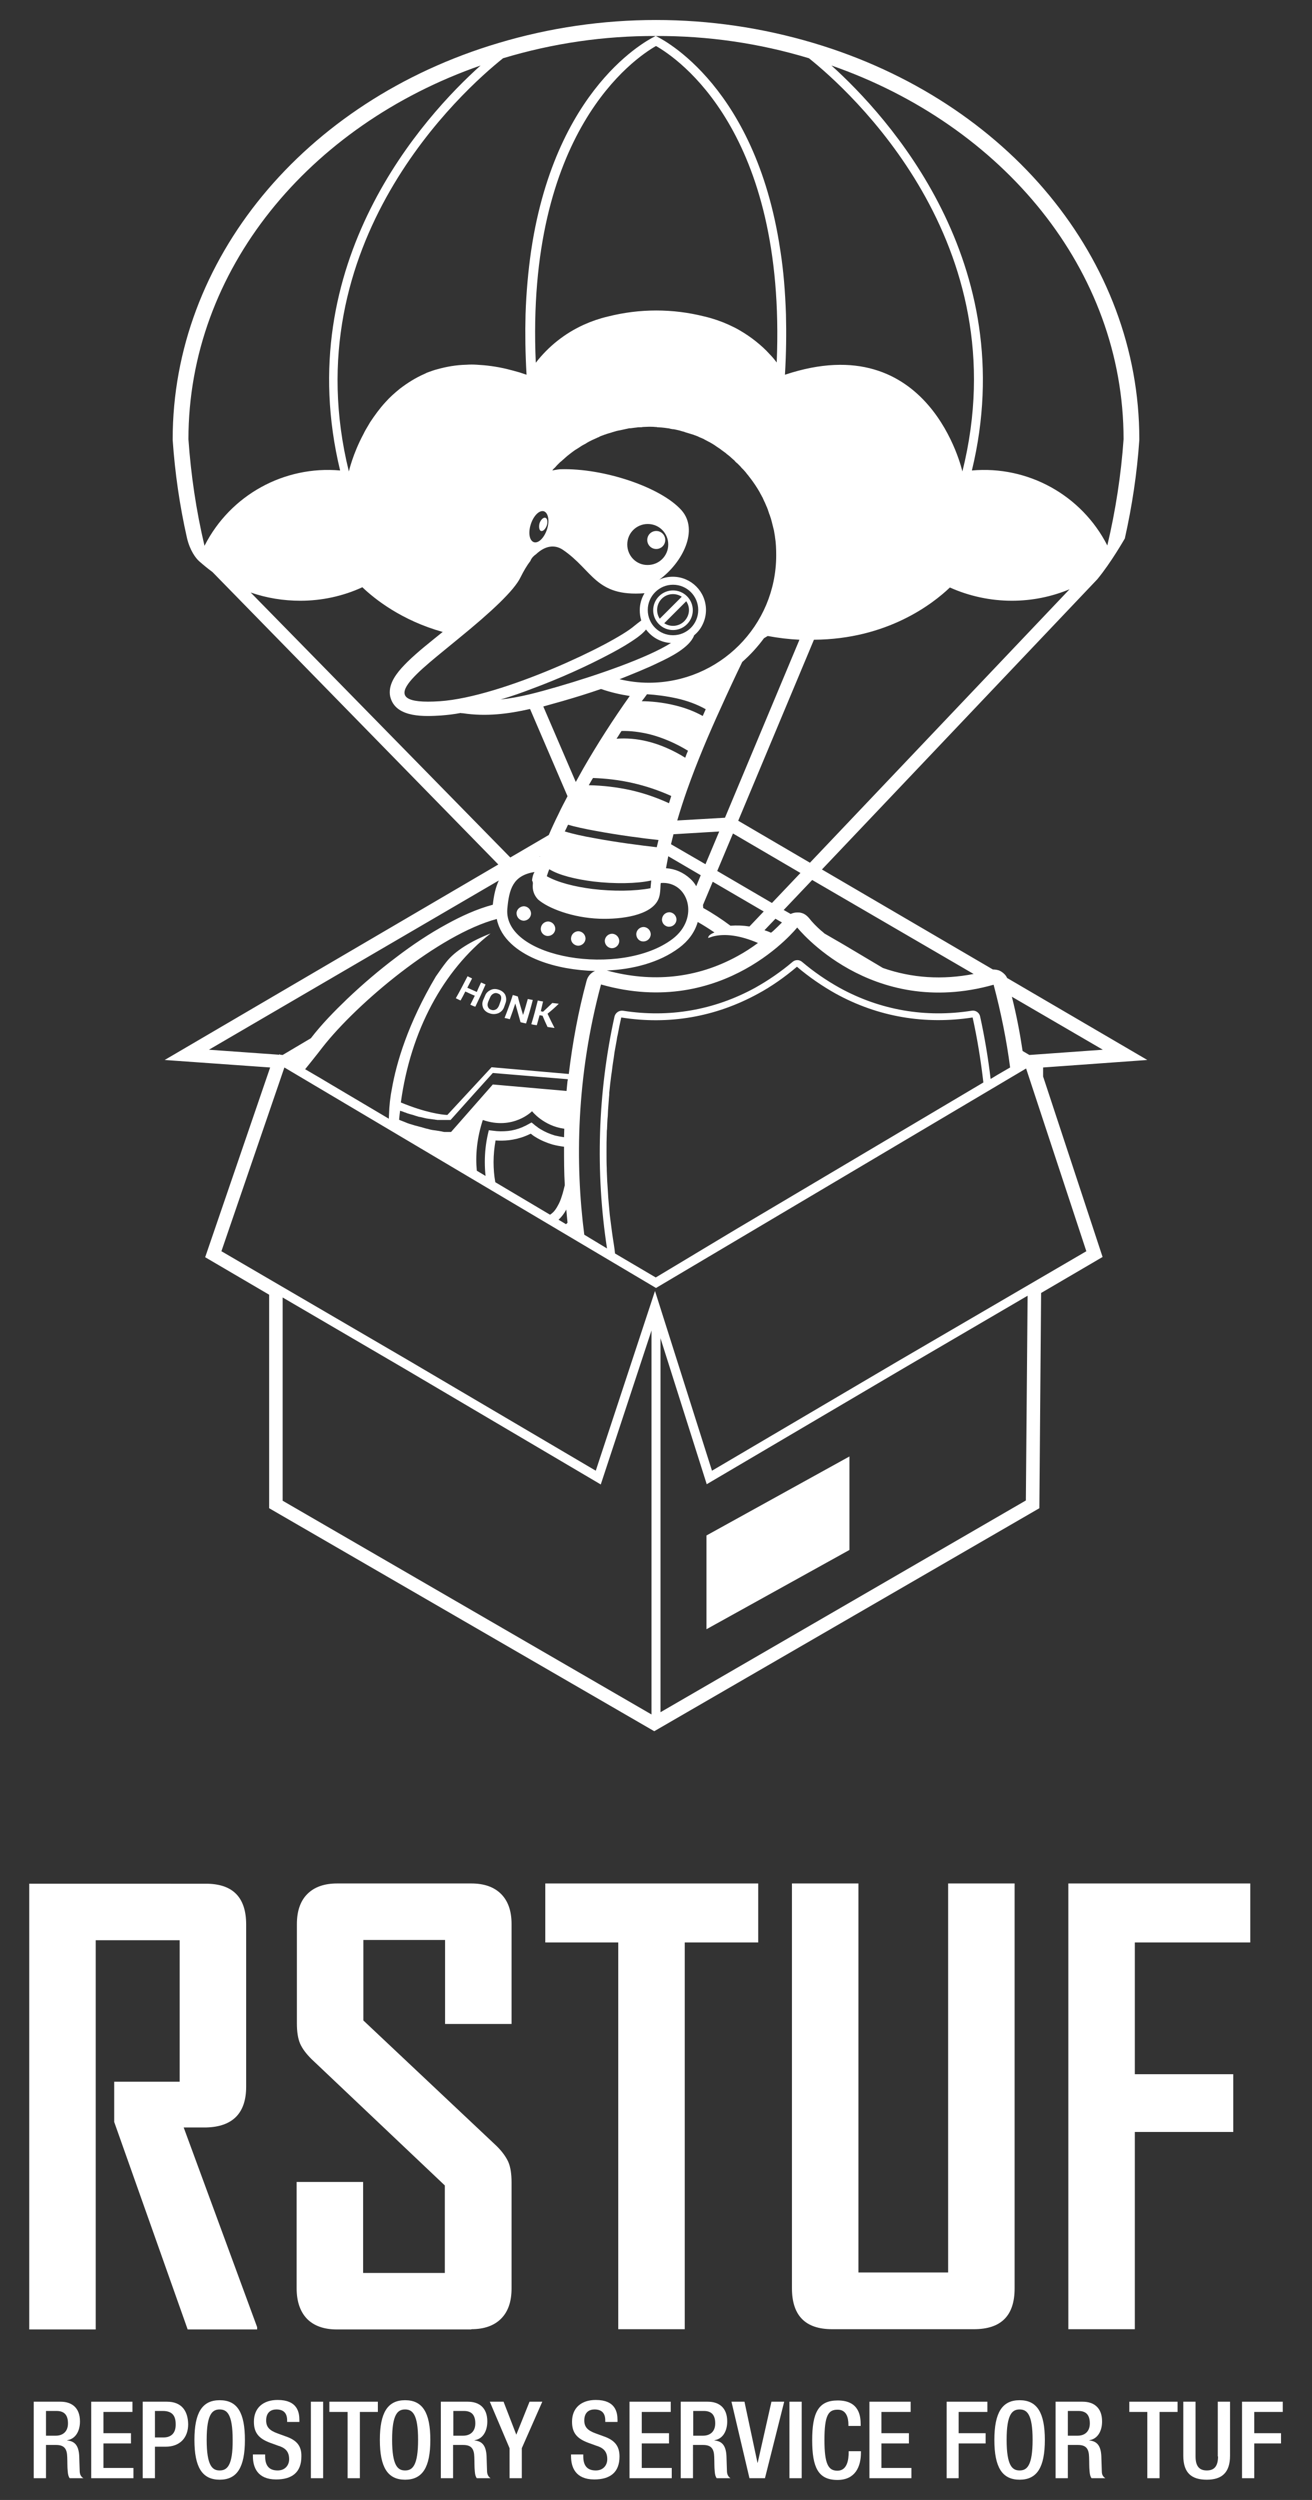 <?xml version="1.0" encoding="utf-8"?>
<!-- Generator: Adobe Illustrator 27.7.0, SVG Export Plug-In . SVG Version: 6.00 Build 0)  -->
<svg version="1.1" xmlns="http://www.w3.org/2000/svg" xmlns:xlink="http://www.w3.org/1999/xlink" x="0px" y="0px"
	 viewBox="0 0 525 1000" style="enable-background:new 0 0 525 1000;" xml:space="preserve">
<rect x="0" y="0" width="525" height="1000" fill="#333333" stroke="none"/>
<style type="text/css">
	.st0{opacity:0.181;}
	.st1{fill:#020202;}
	.st2{fill:#FFFFFF;}
	.st3{fill:none;}
	.st4{fill:#8D5122;}
	.st5{fill:#77411B;}
	.st6{fill:#F9D0AC;}
	.st7{fill:#D9AC80;}
	.st8{fill:#04335F;}
	.st9{fill:#B7DEEB;}
	.st10{fill:#E0F8FF;}
	.st11{fill:#6897B8;}
	.st12{fill:#FAC27A;}
	.st13{fill:#FFE49F;}
	.st14{fill:#FDE8AD;}
	.st15{fill:#FFF4D0;}
	.st16{fill:#C49A70;}
	.st17{fill:#926E43;}
	.st18{fill:#C99E79;}
	.st19{fill:#FCE7D9;}
</style>
<g id="Background">
</g>
<g id="Image_Layer">
</g>
<g id="Image_Layer_2_">
</g>
<g id="Image_Layer_4_">
</g>
<g id="Draw_Layer_1_">
</g>
<g id="Draw_Layer_2_">
</g>
<g id="Layer_8">
</g>
<g id="Layer_9">
</g>
<g id="Draw_Layer" class="st0">
</g>
<g id="Layer_10">
	<g>
		<g>
			<path class="st3" d="M22.5,964.4h-4.2v9.9h3.9c3.1,0,4.9-1.9,4.9-5C27.2,966.1,25.7,964.4,22.5,964.4z"/>
			<path class="st2" d="M31.9,988.7c-0.1-1.8-0.1-4.2-0.2-6.2c-0.2-4.3-1.8-6-4.8-6.3v-0.1c3.3-0.5,5.1-3.6,5.1-7.5
				c0-5.7-3.5-7.9-7.8-7.9H13.5v30.6h4.9V978h4c3.3,0,4.4,1.5,4.5,4.8c0.1,2.2,0,3.9,0.2,5.8c0.1,1.2,0.3,2.1,0.8,2.7h5.5
				C32.7,990.9,32,990.2,31.9,988.7z M22.3,974.3h-3.9v-9.9h4.2c3.2,0,4.6,1.7,4.6,5C27.2,972.4,25.4,974.3,22.3,974.3z"/>
			<path class="st3" d="M65.1,964.4H62V975h3.5c2.6,0,4.9-1.4,4.9-5.3C70.4,966.4,69,964.4,65.1,964.4z"/>
			<path class="st3" d="M87.9,963.8c-2.9,0-5.2,1.8-5.2,12.1c0,10.5,2.3,12.3,5.2,12.3c2.9,0,5.2-1.8,5.2-12.3
				C93.2,965.6,90.8,963.8,87.9,963.8z"/>
			<path class="st3" d="M281.5,964.4h-4.2v9.9h3.9c3.1,0,4.9-1.9,4.9-5C286.2,966.1,284.7,964.4,281.5,964.4z"/>
			<path class="st3" d="M162.1,963.8c-2.9,0-5.2,1.8-5.2,12.1c0,10.5,2.3,12.3,5.2,12.3s5.2-1.8,5.2-12.3
				C167.3,965.6,165,963.8,162.1,963.8z"/>
			<path class="st3" d="M185.5,964.4h-4.2v9.9h3.9c3.1,0,4.9-1.9,4.9-5C190.2,966.1,188.8,964.4,185.5,964.4z"/>
			<path class="st3" d="M408,963.8c-2.9,0-5.2,1.8-5.2,12.1c0,10.5,2.3,12.3,5.2,12.3s5.2-1.8,5.2-12.3
				C413.2,965.6,410.9,963.8,408,963.8z"/>
			<path class="st3" d="M431.5,964.4h-4.2v9.9h3.9c3.1,0,4.9-1.9,4.9-5C436.1,966.1,434.7,964.4,431.5,964.4z"/>
			<path class="st2" d="M38.3,776.1h33.6v56.6H45.7v16.1l29.4,83h27.8v-0.9L73.5,851h9.1c10.6-0.3,15.9-5.8,15.9-16.3v-64.9
				c0-10.9-5.4-16.3-16.1-16.3H11.7v178.3h26.6V776.1z"/>
			<path class="st2" d="M188.6,931.7c5.1,0,9.1-1.4,11.9-4.2c2.8-2.8,4.2-6.8,4.2-12.1V873c0-3.4-0.4-6.1-1.3-8.2
				c-0.9-2-2.4-4.1-4.6-6.3l-53.4-50.3v-32.2h32.7v33.6h26.6v-40c0-5.2-1.4-9.2-4.2-12c-2.8-2.8-6.8-4.2-11.9-4.2h-53.7
				c-5.1,0-9.1,1.4-11.9,4.2s-4.2,6.8-4.2,12.1v39.6c0,3.4,0.4,6.1,1.3,8.2c0.9,2,2.4,4,4.5,6.1l53.4,50.6v35h-32.7v-36.4h-26.6
				v42.5c0,5.3,1.4,9.4,4.2,12.3c2.8,2.8,6.8,4.2,11.9,4.2H188.6z"/>
			<polygon class="st2" points="247.4,931.7 274,931.7 274,777 303.4,777 303.4,753.4 218.2,753.4 218.2,777 247.4,777 			"/>
			<path class="st2" d="M333,931.7h56.7c10.9,0,16.3-5.4,16.3-16.3V753.4h-26.6v155.6h-35.9V753.4h-26.6v161.9
				C316.9,926.3,322.3,931.7,333,931.7z"/>
			<polygon class="st2" points="454.1,777 500.3,777 500.3,753.4 427.5,753.4 427.5,931.7 454.1,931.7 454.1,852.8 493.5,852.8 
				493.5,829.7 454.1,829.7 			"/>
			<polygon class="st2" points="41.4,977.4 52.4,977.4 52.4,973.3 41.4,973.3 41.4,964.8 53,964.8 53,960.7 36.5,960.7 36.5,991.3 
				53.4,991.3 53.4,987.2 41.4,987.2 			"/>
			<path class="st2" d="M66.8,960.7h-9.7v30.6H62v-12.6h4.3c5.7,0,9-3.6,9-9C75.2,964.4,72.7,960.7,66.8,960.7z M65.5,975H62v-10.6
				h3.1c3.9,0,5.2,2,5.2,5.3C70.4,973.6,68.1,975,65.5,975z"/>
			<path class="st2" d="M87.9,960.1c-7,0-10.1,5-10.1,15.9c0,10.9,3.1,15.9,10.1,15.9c7,0,10.1-5,10.1-15.9
				C98,965.1,95,960.1,87.9,960.1z M87.9,988.2c-2.9,0-5.2-1.8-5.2-12.3c0-10.3,2.3-12.1,5.2-12.1c2.9,0,5.2,1.8,5.2,12.1
				C93.2,986.4,90.8,988.2,87.9,988.2z"/>
			<path class="st2" d="M114.4,974.6l-3.3-1.2c-3.3-1.2-4.6-2.6-4.6-5.2c0-3.3,2-4.4,4.1-4.4c3,0,4.3,1.6,4.3,4.4v0.6h4.9v-0.7
				c0-3.2-0.8-8.1-8.7-8.1c-5.7,0-9.5,3.1-9.5,8.7c0,4.4,1.9,6.7,6.4,8.4l3.3,1.2c2.7,0.8,4.4,2.2,4.4,5.4c0,2.3-1.5,4.5-4.6,4.5
				c-3.4,0-5-1.9-5-5.6v-0.8h-4.9v0.7c0,4.3,1.7,9.3,9.3,9.3c6.2,0,10.1-2.7,10.1-9.2C120.7,978.5,118.8,976.1,114.4,974.6z"/>
			<rect x="124.4" y="960.7" class="st2" width="4.9" height="30.6"/>
			<polygon class="st2" points="131.8,964.8 139.1,964.8 139.1,991.3 144,991.3 144,964.8 151.2,964.8 151.2,960.7 131.8,960.7 			
				"/>
			<path class="st2" d="M162.1,960.1c-7,0-10.1,5-10.1,15.9c0,10.9,3.1,15.9,10.1,15.9s10.1-5,10.1-15.9
				C172.2,965.1,169.1,960.1,162.1,960.1z M162.1,988.2c-2.9,0-5.2-1.8-5.2-12.3c0-10.3,2.3-12.1,5.2-12.1s5.2,1.8,5.2,12.1
				C167.3,986.4,165,988.2,162.1,988.2z"/>
			<path class="st2" d="M194.9,988.7c-0.1-1.8-0.1-4.2-0.2-6.2c-0.2-4.3-1.8-6-4.8-6.3v-0.1c3.3-0.5,5.1-3.6,5.1-7.5
				c0-5.7-3.5-7.9-7.8-7.9h-10.8v30.6h4.9V978h4c3.3,0,4.4,1.5,4.5,4.8c0.1,2.2,0,3.9,0.2,5.8c0.1,1.2,0.3,2.1,0.8,2.7h5.5
				C195.7,990.9,195,990.2,194.9,988.7z M185.3,974.3h-3.9v-9.9h4.2c3.2,0,4.6,1.7,4.6,5C190.2,972.4,188.4,974.3,185.3,974.3z"/>
			<polygon class="st2" points="206.6,973.9 201.5,960.7 196,960.7 203.9,979.3 203.9,991.3 208.8,991.3 208.8,979.3 217,960.7 
				211.9,960.7 			"/>
			<path class="st2" d="M241.7,974.6l-3.3-1.2c-3.3-1.2-4.6-2.6-4.6-5.2c0-3.3,2-4.4,4.1-4.4c3,0,4.3,1.6,4.3,4.4v0.6h4.9v-0.7
				c0-3.2-0.8-8.1-8.7-8.1c-5.7,0-9.5,3.1-9.5,8.7c0,4.4,1.9,6.7,6.4,8.4l3.3,1.2c2.7,0.8,4.4,2.2,4.4,5.4c0,2.3-1.5,4.5-4.6,4.5
				c-3.4,0-5-1.9-5-5.6v-0.8h-4.9v0.7c0,4.3,1.7,9.3,9.3,9.3c6.2,0,10.1-2.7,10.1-9.2C247.9,978.5,246,976.1,241.7,974.6z"/>
			<polygon class="st2" points="256.8,977.4 267.7,977.4 267.7,973.3 256.8,973.3 256.8,964.8 268.4,964.8 268.4,960.7 251.9,960.7 
				251.9,991.3 268.8,991.3 268.8,987.2 256.8,987.2 			"/>
			<path class="st2" d="M290.9,988.7c-0.1-1.8-0.1-4.2-0.2-6.2c-0.2-4.3-1.8-6-4.8-6.3v-0.1c3.3-0.5,5.1-3.6,5.1-7.5
				c0-5.7-3.5-7.9-7.8-7.9h-10.8v30.6h4.9V978h4c3.3,0,4.4,1.5,4.5,4.8c0.1,2.2,0,3.9,0.2,5.8c0.1,1.2,0.3,2.1,0.8,2.7h5.5
				C291.7,990.9,291,990.2,290.9,988.7z M281.3,974.3h-3.9v-9.9h4.2c3.2,0,4.6,1.7,4.6,5C286.2,972.4,284.4,974.3,281.3,974.3z"/>
			<polygon class="st2" points="303.2,985.1 303.1,985.1 297.9,960.7 292.7,960.7 299.9,991.3 306.1,991.3 313.8,960.7 308.7,960.7 
							"/>
			<rect x="315.9" y="960.7" class="st2" width="4.9" height="30.6"/>
			<path class="st2" d="M339.6,980.9c0,2.8-0.5,7.4-4.5,7.4c-3.6,0-5.2-2.5-5.2-12.3c0-9.9,1.6-12.1,5.2-12.1c3.5-0.1,4.4,3.1,4.4,6
				v0.5h4.9v-0.6c0-3.2-0.5-9.6-9.2-9.6c-7.8,0-10.2,5-10.2,15.9c0,10.9,2.4,15.9,10.1,15.9c7.2,0,9.4-5.4,9.4-10.9v-0.6h-4.9V980.9
				z"/>
			<polygon class="st2" points="352.7,977.4 363.7,977.4 363.7,973.3 352.7,973.3 352.7,964.8 364.4,964.8 364.4,960.7 347.9,960.7 
				347.9,991.3 364.7,991.3 364.7,987.2 352.7,987.2 			"/>
			<polygon class="st2" points="378.8,991.3 383.6,991.3 383.6,977.4 394.4,977.4 394.4,973.3 383.6,973.3 383.6,964.8 395.1,964.8 
				395.1,960.7 378.8,960.7 			"/>
			<path class="st2" d="M408,960.1c-7,0-10.1,5-10.1,15.9c0,10.9,3.1,15.9,10.1,15.9s10.1-5,10.1-15.9
				C418.1,965.1,415,960.1,408,960.1z M408,988.2c-2.9,0-5.2-1.8-5.2-12.3c0-10.3,2.3-12.1,5.2-12.1s5.2,1.8,5.2,12.1
				C413.2,986.4,410.9,988.2,408,988.2z"/>
			<path class="st2" d="M440.9,988.7c-0.1-1.8-0.1-4.2-0.2-6.2c-0.2-4.3-1.8-6-4.8-6.3v-0.1c3.3-0.5,5.1-3.6,5.1-7.5
				c0-5.7-3.5-7.9-7.8-7.9h-10.8v30.6h4.9V978h4c3.3,0,4.4,1.5,4.5,4.8c0.1,2.2,0,3.9,0.2,5.8c0.1,1.2,0.3,2.1,0.8,2.7h5.5
				C441.7,990.9,440.9,990.2,440.9,988.7z M431.2,974.3h-3.9v-9.9h4.2c3.2,0,4.6,1.7,4.6,5C436.1,972.4,434.3,974.3,431.2,974.3z"/>
			<polygon class="st2" points="451.9,964.8 459.1,964.8 459.1,991.3 464,991.3 464,964.8 471.2,964.8 471.2,960.7 451.9,960.7 			
				"/>
			<path class="st2" d="M487.4,982.6c0,3.9-1.5,5.6-4.5,5.6c-3,0-4.5-1.7-4.5-5.6v-21.9h-4.9v21.6c0,7.1,3.5,9.6,9.4,9.6
				c5.8,0,9.3-2.6,9.3-9.6v-21.6h-4.9V982.6z"/>
			<polygon class="st2" points="513.3,964.8 513.3,960.7 497,960.7 497,991.3 501.9,991.3 501.9,977.4 512.6,977.4 512.6,973.3 
				501.9,973.3 501.9,964.8 			"/>
		</g>
		<g>
			<path class="st2" d="M459.1,424L403,391.2c-0.5-1.1-1.3-1.9-2.4-2.6c-0.4-0.2-0.7-0.4-1.1-0.5c-0.7-0.2-1.4-0.3-2.2-0.3l-68.4-40
				l110.2-116.1c5.6-6.8,10.8-16,11-16.3c2.9-12.9,4.9-26.2,5.8-39.4l0-0.2v-0.2c0-71.6-52.4-135.2-130.4-158.4
				c-20.5-6.1-41.7-9.2-63-9.2c-21.4,0-42.6,3.1-63,9.2c-78,23.2-130.4,86.9-130.4,158.4l0,0.2l0,0.2c0.9,13.1,2.8,26.3,5.7,39.1
				c1.2,5.2,3.6,8.2,4.7,9.2h0c0.1,0.1,0.2,0.2,0.2,0.2c0,0,0,0,0,0c1.7,1.5,3.4,2.9,5.3,4.3l114.4,117L65.9,424l42.2,3l-26,75.9
				l25.6,15v85.4l154.1,89.2l154.1-89.2l0.7-86.1l24.6-14.4l-23.8-72.2V427L459.1,424z M198.8,367.6c0.1,0.5,0.2,1.1,0.4,1.6
				c2.2,7.4,9.4,12.2,16.2,14.9c7,2.8,15.1,4.1,22.7,4.3c-0.2,0.1-0.4,0.2-0.6,0.3c-1.4,0.8-2.4,2.1-2.8,3.7
				c-3.3,12.2-5.6,24.7-7.1,37.2l-30.9-2.7L179,446c-2.2-0.1-8.7-0.9-18.6-5c3.9-28.7,17-52.9,35.9-67.6
				c-7.5,2.9-14.2,6.9-17.7,11.4c-1.5,1.9-2.8,3.8-4.2,5.8c-11.2,18.9-15.8,34.6-17.6,45c-0.1,0.7-0.3,1.5-0.4,2.2
				c-0.3,2-0.5,3.8-0.6,5.3l-0.2,4c0,0.1,0,0.3,0,0.4l-22.8-13.5l-4.7-2.8l-4.8-2.8l-1.2-0.7c2-2.5,4.3-5.3,6.9-8.7
				C142.8,401.3,175.7,373.7,198.8,367.6z M226,332.6c0.2-0.3,0.3-0.7,0.5-1c0.3-0.6,0.5-1.1,0.8-1.7c2.7,0.8,6.8,1.7,11.3,2.5
				c8.6,1.6,18.9,3,24.9,3.6c-0.2,1-0.5,1.9-0.7,2.9c-6.2-0.7-16.3-2-24.8-3.6C233.3,334.5,229,333.5,226,332.6z M208.3,230.9
				c1.3-2.6,2.6-4.8,4-6.6c0,0,0-0.1,0-0.1c0.5-1.1,1.3-1.9,2.2-2.5c3.6-3.4,7.4-4,10.7-1.8c12.1,8.2,13,18.9,32.7,17.4
				c-1.2,2-1.9,4.3-1.9,6.8c0,1.4,0.2,2.8,0.6,4.1c-1.2,0.9-2.1,1.6-2.7,2.1c-8.4,7.3-53,28.5-77.9,30.2c-28.2,1.9-8.2-12,7.9-25.4
				C196.4,244.9,205.8,236.2,208.3,230.9z M75.4,175.7c0-67.7,48.3-125.6,116.9-149.5c-22.4,20.1-76.3,78.7-56.2,162
				c-22.4-2-43.9,9.8-54.2,30v0.1c0,0-0.1,0-0.1-0.1C78.5,204.2,76.4,190,75.4,175.7z M443.1,218.2c-10.3-20.2-31.8-32-54.2-30
				c20.1-83.2-33.8-141.8-56.2-162c68.6,23.9,116.9,81.8,116.9,149.5C448.6,190,446.4,204.2,443.1,218.2z M397.6,393.9
				c3,11.3,5.2,22.3,6.6,33.1l-5,2.9l-2.8,1.7c-1-8.4-2.4-16.8-4.2-25c-0.3-1.5-1.8-2.6-3.4-2.3c-18.4,2.9-36.6-0.2-52.9-9.2
				c-5.2-2.9-10.3-6.4-14.9-10.3c-1.1-1-2.8-1-3.9,0c-4.6,3.9-9.7,7.4-14.9,10.3c-16.4,9-34.5,12.1-52.9,9.2c-1.6-0.2-3,0.8-3.4,2.3
				c-6.7,30.4-7.7,62.1-3,92.8l-3.3-2l-5.8-3.5c-3.7-28.6-3.2-63.3,6.7-100.1C289.8,407.8,319,371,319,371S348.2,407.8,397.6,393.9z
				 M359.8,544.2l-74.9,44.1l-22.8-71.9l-23.7,71.9l-74.9-44.1l-74.9-43.7l25.2-73.5l148.7,88.2l148.1-87.8l24.1,73.1L359.8,544.2z
				 M227.1,489.1c-0.2,0.2-0.4,0.4-0.6,0.6l-3-1.8c1.2-1.1,2.2-2.4,3-3.9c0-0.1,0.1-0.1,0.1-0.2
				C226.8,485.6,226.9,487.4,227.1,489.1z M245.2,495c-0.1-0.7-0.2-1.4-0.3-2.1c-0.2-1.5-0.4-3-0.6-4.6c-0.1-0.8-0.2-1.6-0.3-2.4
				c-0.1-1.5-0.3-2.9-0.4-4.4c-0.1-0.8-0.1-1.6-0.2-2.4c-0.1-1.6-0.2-3.2-0.3-4.8c0-0.5-0.1-1-0.1-1.5c0,0,0,0.1,0,0.1
				c-0.1-1.5-0.1-3.1-0.2-4.6c0,0,0,0,0,0c0-0.3,0-0.6,0-0.8c-0.1-2-0.1-4.1-0.1-6.1c0-0.3,0-0.6,0-0.9c0-2.4,0-4.7,0.1-7.1
				c0-0.6,0-1.2,0.1-1.7c0.1-1.8,0.1-3.6,0.3-5.3c0-0.7,0.1-1.4,0.1-2.2c0.1-1.8,0.3-3.6,0.4-5.4c0.1-0.6,0.1-1.1,0.1-1.7
				c0.2-2.3,0.5-4.6,0.8-7c0.1-0.4,0.1-0.9,0.2-1.3c0.2-1.9,0.5-3.8,0.8-5.7c0.1-0.7,0.2-1.5,0.3-2.2c0.3-1.7,0.6-3.3,0.9-5
				c0.1-0.7,0.2-1.4,0.4-2.1c0.4-2.3,0.9-4.6,1.4-6.8c18.9,3,37.6-0.1,54.9-9.6c5-2.7,10.5-6.5,15.4-10.7
				c4.9,4.2,10.4,7.9,15.4,10.7c17.2,9.5,36,12.5,54.9,9.6c1.9,8.6,3.3,17.3,4.3,26l-99.3,58.9L262.4,511l-12.4-7.3l-3.9-2.3
				C245.9,499.2,245.5,497.1,245.2,495z M224.8,478.5c-0.4,1.3-0.9,2.6-1.6,3.8c-0.6,1.1-1.3,2.2-2.3,3c-0.2,0.2-0.5,0.4-0.8,0.6
				l-21.9-13c-0.5-2.7-0.7-5.4-0.7-8.1c0-2.9,0.3-5.8,0.8-8.6c1.8,0.1,3.5,0.1,5.3-0.1c2.3-0.3,4.5-0.8,6.7-1.7
				c0.5-0.2,1-0.4,1.6-0.7c0.1-0.1,0.3-0.1,0.5-0.2c0.2,0.1,0.3,0.2,0.5,0.4c0.5,0.4,1,0.7,1.5,1c2.1,1.3,4.3,2.2,6.6,2.9
				c1.5,0.4,3.1,0.7,4.7,0.9c0,5.1,0,10.3,0.3,15.4C225.6,475.6,225.3,477.1,224.8,478.5z M227.2,431.7c0,0.2,0,0.5-0.1,0.7
				c-0.1,1.3-0.3,2.6-0.4,4l0,0l-29.5-2.6l-16.7,19c0,0,0,0-0.1,0c0,0-0.1,0-0.1,0c-0.1,0-0.1,0-0.2,0c0,0-0.1,0-0.1,0
				c-0.1,0-0.2,0-0.3,0c-0.1,0-0.2,0-0.2,0c-0.1,0-0.2,0-0.4,0c-0.1,0-0.2,0-0.3,0c-0.2,0-0.3,0-0.5,0c-0.1,0-0.3,0-0.4,0
				c-0.2,0-0.4,0-0.6-0.1c-0.1,0-0.3,0-0.5-0.1c-0.2,0-0.4-0.1-0.6-0.1c-0.2,0-0.4-0.1-0.5-0.1c-0.2,0-0.5-0.1-0.7-0.1
				c-0.2,0-0.4-0.1-0.6-0.1c-0.3,0-0.5-0.1-0.8-0.1c-0.2,0-0.4-0.1-0.7-0.1c-0.3-0.1-0.6-0.1-0.9-0.2c-0.2-0.1-0.5-0.1-0.7-0.2
				c-0.3-0.1-0.6-0.1-0.9-0.2c-0.2-0.1-0.5-0.1-0.7-0.2c-0.3-0.1-0.7-0.2-1-0.3c-0.3-0.1-0.5-0.1-0.8-0.2c-0.4-0.1-0.8-0.2-1.1-0.3
				c-0.3-0.1-0.5-0.1-0.8-0.2c-0.4-0.1-0.9-0.3-1.3-0.4c-0.2-0.1-0.4-0.1-0.7-0.2c-0.7-0.2-1.4-0.5-2.1-0.8c0,0,0,0,0,0c0,0,0,0,0,0
				c-0.6-0.2-1.2-0.5-1.8-0.7c-0.1-0.1-0.3-0.1-0.4-0.2c0.1-0.7,0.1-1.3,0.2-2c0.1-0.5,0.1-1.1,0.2-1.6c0,0,0,0,0,0c0,0,0,0,0,0
				c0.3,0.1,0.6,0.2,0.9,0.3c0.4,0.1,0.7,0.3,1.1,0.4c0.4,0.1,0.7,0.3,1.1,0.4c0.3,0.1,0.7,0.2,1,0.3c0.4,0.1,0.7,0.2,1.1,0.3
				c0.3,0.1,0.6,0.2,0.9,0.3c0.3,0.1,0.7,0.2,1,0.3c0.3,0.1,0.6,0.2,0.9,0.2c0.3,0.1,0.6,0.1,0.9,0.2c0.3,0.1,0.5,0.1,0.8,0.2
				c0.3,0.1,0.6,0.1,0.9,0.2c0.3,0,0.5,0.1,0.7,0.1c0.3,0,0.5,0.1,0.8,0.1c0.2,0,0.5,0.1,0.7,0.1c0.3,0,0.5,0.1,0.7,0.1
				c0.2,0,0.4,0,0.6,0.1c0.2,0,0.5,0,0.7,0.1c0.2,0,0.4,0,0.5,0c0.2,0,0.4,0,0.6,0c0.2,0,0.3,0,0.5,0c0.2,0,0.4,0,0.5,0
				c0.1,0,0.3,0,0.4,0c0.2,0,0.3,0,0.5,0c0.1,0,0.2,0,0.3,0c0.1,0,0.3,0,0.4,0c0.1,0,0.1,0,0.2,0c0.1,0,0.2,0,0.3,0c0,0,0.1,0,0.1,0
				c0.1,0,0.1,0,0.2,0c0,0,0.1,0,0.1,0c0.1,0,0.1,0,0.1,0l0.7,0l9.4-10.5l7.5-8.3l0,0l20.4,1.7l9.7,0.8
				C227.3,431.5,227.3,431.6,227.2,431.7z M193.2,448c12.2,4.2,19.7-3.5,19.7-3.5s4.6,5.9,12.9,7c0,1.1-0.1,2.3-0.1,3.4
				c-1.3-0.2-2.5-0.4-3.7-0.7c-2-0.6-3.9-1.4-5.7-2.5c-0.4-0.3-0.9-0.5-1.3-0.9c-0.4-0.3-0.9-0.6-1.3-1l-1-0.8l-1.1,0.6
				c-0.4,0.2-0.9,0.5-1.3,0.7c-0.5,0.2-0.9,0.4-1.3,0.6c-1.9,0.8-3.8,1.3-5.7,1.5c-2,0.2-4,0.2-6-0.1l-1.7-0.2l-0.4,1.7
				c-0.8,3.6-1.2,7.3-1.2,11c0,1.9,0.1,3.8,0.3,5.6l-3.5-2.1C190.2,462.3,190.8,455.3,193.2,448z M279.2,368.8
				c2.3,1.3,4.5,2.7,6.7,4.2c-1.6,0.6-2.6,1.4-2.5,2.2c0.6-0.2,1.2-0.4,1.8-0.6c5-1.3,11.1-0.4,18.1,2.6c-2.6,1.9-5.3,3.7-8.1,5.2
				c-16.5,9.1-34.4,10.7-52.4,5.8c10-0.4,20.9-3,29-9.1C275.3,376.5,278,373,279.2,368.8z M309.5,372.3c-0.3,0.3-0.7,0.6-1,0.8
				c-0.8-0.4-1.7-0.7-2.6-1l4.4-4.6l2.6,1.5C311.8,370.1,310.7,371.2,309.5,372.3z M299.9,370.6c-2.5-0.4-5.1-0.5-7.6-0.3
				c-3.5-2.6-7.1-5-10.9-7.1c0-0.4-0.1-0.8-0.1-1.2l3.9-9.3l20.4,11.9L299.9,370.6z M276.2,351.5c-2.7-2.5-6.1-4-9.7-4.2
				c0.3-1.6,0.6-3.2,0.9-4.8l13,7.6l-1.8,4.4C278,353.4,277.2,352.4,276.2,351.5z M218.8,350.5c0.3-0.9,0.6-1.9,1-2.8
				c3.9,2.4,10.5,4,17.6,4.9c8.4,1,17.4,0.9,23.2-0.4c-0.1,1-0.2,2.1-0.3,3.1c-6.2,1.2-15,1.3-23.2,0.3
				C230,354.7,223.2,353,218.8,350.5z M263.6,265c4.5-2.1,12.2-5.9,14.1-10.7c0,0,0,0,0-0.1c1.4-1.2,2.6-2.6,3.4-4.3
				c0.9-1.8,1.4-3.8,1.4-5.9c0-7.3-5.9-13.3-13.3-13.3c-1.9,0-3.8,0.4-5.4,1.2c0,0,0,0,0,0c9.4-6.9,15.9-19.9,8.9-27.8
				c-8.2-9.2-31.1-16.9-48.4-16.4c-0.5,0-1.9,0.2-3.3,0.5c0.1-0.1,0.2-0.3,0.3-0.4c0.2-0.3,0.5-0.5,0.8-0.8c0.3-0.3,0.5-0.6,0.8-0.9
				c0.3-0.3,0.5-0.5,0.8-0.8c0.3-0.3,0.6-0.6,0.9-0.8c0.3-0.2,0.5-0.5,0.8-0.7c0.3-0.3,0.7-0.6,1-0.9c0.2-0.2,0.5-0.4,0.7-0.6
				c0.5-0.4,0.9-0.7,1.4-1.1c0.3-0.2,0.5-0.4,0.8-0.6c0.5-0.4,1-0.7,1.5-1c0.3-0.2,0.5-0.3,0.8-0.5c0.4-0.3,0.8-0.5,1.2-0.8
				c0.3-0.2,0.6-0.3,0.9-0.5c0.4-0.2,0.8-0.4,1.2-0.7c0.3-0.2,0.6-0.3,0.9-0.5c0.4-0.2,0.8-0.4,1.2-0.6c0.3-0.1,0.6-0.3,0.9-0.4
				c0.4-0.2,0.9-0.4,1.3-0.6c0.3-0.1,0.6-0.2,0.8-0.4c0.5-0.2,1-0.4,1.6-0.6c0.2-0.1,0.4-0.2,0.6-0.2c0.7-0.3,1.5-0.5,2.2-0.7
				c0.2-0.1,0.4-0.1,0.6-0.2c0.6-0.2,1.1-0.3,1.7-0.5c0.3-0.1,0.6-0.1,0.9-0.2c0.5-0.1,1-0.2,1.5-0.3c0.3-0.1,0.6-0.1,0.9-0.2
				c0.5-0.1,1-0.2,1.4-0.3c0.3-0.1,0.6-0.1,1-0.1c0.5-0.1,1-0.1,1.5-0.2c0.3,0,0.6-0.1,0.9-0.1c0.5-0.1,1.1-0.1,1.6-0.1
				c0.3,0,0.5,0,0.8-0.1c0.8,0,1.6-0.1,2.5-0.1c0.8,0,1.7,0,2.5,0.1c0.3,0,0.6,0,0.8,0.1c0.6,0,1.1,0.1,1.7,0.1c0.3,0,0.6,0.1,1,0.1
				c0.5,0.1,1,0.1,1.5,0.2c0.3,0,0.7,0.1,1,0.2c0.5,0.1,0.9,0.2,1.4,0.2c0.3,0.1,0.7,0.1,1,0.2c0.5,0.1,0.9,0.2,1.3,0.3
				c0.3,0.1,0.7,0.2,1,0.3c0.4,0.1,0.9,0.2,1.3,0.4c0.3,0.1,0.7,0.2,1,0.3c0.4,0.1,0.9,0.3,1.3,0.4c0.3,0.1,0.6,0.2,1,0.3
				c0.4,0.2,0.9,0.3,1.3,0.5c0.3,0.1,0.6,0.2,0.9,0.4c0.5,0.2,0.9,0.4,1.4,0.6c0.3,0.1,0.5,0.2,0.8,0.4c0.6,0.3,1.1,0.6,1.7,0.9
				c0.1,0.1,0.3,0.1,0.4,0.2c0.7,0.4,1.4,0.8,2,1.2c0.2,0.2,0.5,0.3,0.7,0.5c0.4,0.3,0.8,0.5,1.2,0.8c0.3,0.2,0.6,0.4,0.8,0.6
				c0.4,0.3,0.7,0.5,1.1,0.8c0.3,0.2,0.6,0.4,0.9,0.7c0.3,0.3,0.7,0.5,1,0.8c0.3,0.2,0.6,0.5,0.8,0.7c0.3,0.3,0.6,0.5,0.9,0.8
				c0.3,0.2,0.6,0.5,0.8,0.8c0.3,0.3,0.6,0.6,0.9,0.8c0.3,0.3,0.5,0.5,0.8,0.8c0.3,0.3,0.6,0.6,0.8,0.9c0.3,0.3,0.5,0.5,0.8,0.8
				c0.3,0.3,0.5,0.6,0.8,0.9c0.2,0.3,0.5,0.6,0.7,0.9c0.3,0.3,0.5,0.6,0.8,1c0.2,0.3,0.5,0.6,0.7,0.9c0.3,0.4,0.5,0.7,0.8,1.1
				c0.3,0.4,0.6,0.9,0.9,1.3c0.3,0.5,0.6,0.9,0.9,1.4c0.2,0.3,0.4,0.7,0.6,1c0.2,0.3,0.4,0.7,0.6,1.1c0.2,0.3,0.4,0.7,0.6,1.1
				c0.2,0.3,0.4,0.7,0.5,1c0.2,0.4,0.3,0.7,0.5,1.1c0.2,0.3,0.3,0.7,0.5,1.1c0.2,0.4,0.3,0.8,0.5,1.1c0.1,0.4,0.3,0.7,0.4,1.1
				c0.1,0.4,0.3,0.8,0.4,1.2c0.1,0.4,0.3,0.7,0.4,1.1c0.1,0.4,0.3,0.8,0.4,1.2c0.1,0.4,0.2,0.7,0.3,1.1c0.1,0.4,0.2,0.8,0.3,1.2
				c0.1,0.4,0.2,0.8,0.3,1.2c0.1,0.4,0.2,0.8,0.3,1.2c0.1,0.4,0.1,0.8,0.2,1.2c0.1,0.4,0.1,0.8,0.2,1.2c0,0,0,0.1,0,0.1c0,0,0,0,0,0
				c0.4,2.4,0.5,4.9,0.5,7.4c0,28.2-22.8,51-51,51c-4,0-7.9-0.5-11.7-1.4C253.1,269.6,258.5,267.5,263.6,265z M269.3,233.9
				c5.6,0,10.1,4.5,10.1,10.1c0,5.6-4.5,10.1-10.1,10.1c-5.6,0-10.1-4.5-10.1-10.1C259.2,238.5,263.7,233.9,269.3,233.9z M251,217.8
				c0-4.6,3.7-8.2,8.2-8.2c4.6,0,8.2,3.7,8.2,8.2c0,4.6-3.7,8.2-8.2,8.2C254.7,226.1,251,222.4,251,217.8z M201.3,23.3
				c19.9-6,40.5-9,61.2-8.9c20.7-0.1,41.4,2.9,61.2,8.9C339.5,35.9,408,97,385.1,188.6c0,0-12.9-58.1-71-38.7
				c0.5-8.6,0.6-16.6,0.4-24.2c-0.3-9.1-1-17.5-2.2-25.2c-0.2-1.3-0.4-2.6-0.6-3.8c-10.9-65.2-49.3-82.3-49.3-82.3
				s-38.3,17-49.3,82.3c-0.2,1.3-0.4,2.5-0.6,3.8c-1.1,7.7-1.9,16.1-2.2,25.2c-0.2,7.6-0.1,15.6,0.4,24.2c-0.9-0.3-1.8-0.6-2.7-0.9
				c-1.8-0.5-3.5-1-5.2-1.4c-4.2-1-8.2-1.5-11.9-1.7c-1.5-0.1-2.9-0.1-4.3,0c-4.2,0.1-8,0.8-11.6,1.8c-1.2,0.3-2.3,0.7-3.4,1.1
				c-0.6,0.2-1.1,0.4-1.6,0.7c-3.7,1.6-7,3.7-10,6c-2.1,1.7-4,3.4-5.7,5.3c-2.4,2.6-4.4,5.4-6.2,8.1c-0.2,0.4-0.5,0.8-0.7,1.2
				c-0.7,1.2-1.4,2.3-1.9,3.4c-4.4,8.2-5.9,15.1-5.9,15.1C117,97,185.5,35.9,201.3,23.3z M262.5,18.4c8.6,4.9,52.2,34.1,48.3,126.6
				l0,0c-0.9-1.2-1.8-2.3-2.8-3.3c-1.7-1.9-3.6-3.6-5.6-5.2c-2-1.6-4.1-3-6.3-4.3c-1.5-0.9-3-1.6-4.5-2.3c-3.1-1.4-6.3-2.5-9.7-3.3
				c-3.2-0.8-6.4-1.4-9.6-1.8c-3.2-0.4-6.5-0.6-9.7-0.6s-6.5,0.2-9.7,0.6c-3.2,0.4-6.4,1-9.6,1.8c-3.4,0.8-6.6,1.9-9.7,3.3
				c-7.5,3.4-14.1,8.6-19.2,15.2C210.3,52.8,253.9,23.3,262.5,18.4z M212.4,209.7c1.1-3.4,3.4-5.7,5.2-5.2c1.8,0.6,2.4,3.8,1.3,7.2
				c-1.1,3.4-3.4,5.7-5.2,5.2C211.8,216.3,211.3,213.1,212.4,209.7z M258.9,277.7c3.4,0.2,7.6,0.7,12.1,1.7
				c3.9,0.9,7.9,2.3,11.4,4.3c-0.4,0.9-0.8,1.8-1.2,2.7c-3.4-1.9-7.2-3.3-10.9-4.2c-5.2-1.3-10.2-1.7-13.5-1.7
				C257.5,279.6,258.2,278.7,258.9,277.7z M259.9,293.7c5.1,1.3,10.3,3.5,15.4,6.6c-0.4,0.9-0.8,1.9-1.1,2.8c-5-3.1-10.1-5.3-15-6.5
				c-4.4-1.1-8.6-1.4-12.5-1.1c0.7-1,1.3-2.1,2-3.1C252.3,292.3,256.1,292.8,259.9,293.7z M253.1,313.2c5.3,1.2,10.4,2.9,15.5,5.2
				c-0.3,1-0.6,1.9-0.9,2.9c-5-2.3-10-4-15.2-5.2c-5.5-1.2-11.1-1.9-16.9-2c0.6-1,1.1-2,1.7-2.9C242.6,311.4,247.9,312,253.1,313.2z
				 M269.5,333.7l18.3-1.1l-5.5,13.1l-13.8-8C268.8,336.3,269.2,335,269.5,333.7z M287,348.4l6.3-15l27,15.8l-11.4,12L287,348.4z
				 M290.1,327.1l-19.1,1.1c1.2-4.1,2.5-8.1,3.9-12.1c4-11.3,8.7-22.4,13.7-33.3c2.7-6,5.5-12,8.4-18c3.3-2.9,6.2-6.1,8.7-9.5
				c0.5-0.3,1-0.6,1.5-0.9c4.3,0.8,8.5,1.3,12.7,1.5L290.1,327.1z M212.9,275.5c10.8-4,21.8-8.9,31.9-14.3c3.4-1.8,7-3.9,10.2-6.2
				c1.2-0.9,2.6-2,3.5-3.2c2.3,3.1,5.9,5.2,10,5.4c-9.3,5.9-29.5,12.9-45.4,17.5c-7.6,2.2-15.1,4.3-22.8,5.1
				C204.8,278.5,209,277,212.9,275.5z M224.9,280.5c5.2-1.5,10.4-3.1,15.6-4.9c3.7,1.3,7.6,2.2,11.5,2.8c-6.6,9.3-12.9,19.1-18.6,29
				c-1,1.8-2,3.6-3,5.4l-13-30.2C219.9,281.9,222.4,281.2,224.9,280.5z M216.1,342.7c-0.1,0-0.2,0-0.2,0l0.3-0.2
				C216.1,342.5,216.1,342.6,216.1,342.7z M213.9,348.8c0,0-0.8,1.1-1,3.4c0.3,0.5,0.4,1,0.3,1.6c-0.2,2.3,0.5,4.3,2.1,6
				c4,3.5,13.7,7.3,24.6,7.7c8.8,0.3,20.6-1.3,23.5-7.7c1.2-2.6,0.7-6.6,1.1-6.6c10.9-0.8,15.7,14,4.6,22.4
				c-20.5,15.5-67.7,7.8-66.1-12C203.7,355.7,205.2,350.2,213.9,348.8z M441.3,419.9l-29.4,2.1l-2.7-1.6c-1.1-7.3-2.5-14.6-4.3-21.7
				L441.3,419.9z M389.6,389.6c-12.4,2.4-24.6,1.7-36.3-2.4l-15.8-9.4l-7.6-4.4c-0.4-0.4-0.9-0.8-1.4-1.2c-1.7-1.5-3.4-3.2-4.8-5
				c-0.6-0.7-1.3-1.3-2.1-1.7c0,0,0,0,0,0c-0.4-0.2-0.8-0.3-1.2-0.4c-0.4-0.1-0.9-0.1-1.4-0.1c-0.9,0-1.8,0.2-2.6,0.6l-2.8-1.6
				l11.4-12L389.6,389.6z M324.1,345.1l-28.7-16.8l30.3-72.4c29.3-0.2,47.5-14.3,54.4-20.9c7.8,3.5,16.3,5.3,24.8,5.3
				c8.1,0,15.9-1.6,23.1-4.6L324.1,345.1z M100.3,237c6.3,2.2,13,3.3,19.9,3.3c8.5,0,17-1.8,24.8-5.4c4.9,4.7,15.7,13.3,32.2,17.9
				c-0.1,0-0.1,0.1-0.2,0.1c-4.8,3.9-9.6,7.6-14,11.9c-3,3-6.6,6.9-7,11.3c-0.1,1.2,0,2.3,0.4,3.4c2.6,7.7,13.7,7.1,20.1,6.7
				c2.6-0.2,5.2-0.5,7.8-1c0.3,0.1,0.6,0.1,0.9,0.1c9.3,1.4,18.1,0.3,26.9-1.7l15,34.9c-1.2,2.3-2.5,4.7-3.6,7.1
				c-1.4,2.8-2.7,5.6-3.9,8.4l-15.4,9L100.3,237z M199.6,352.2c-1.3,2.8-2,6-2.4,9.7c-6.4,1.7-12.7,4.6-18.5,7.8
				c-7,3.8-13.7,8.3-20,13.1c-6.9,5.2-13.5,10.8-19.8,16.8c-5.1,4.9-10.2,10.1-14.5,15.7l-11.3,6.7l-0.9-0.1l-0.4-0.2l-0.1,0.2
				l-28.1-2L199.6,352.2z M113.1,519l48.6,28.4l78.7,46.4l20.3-61.6v153.6l-147.6-85.5V519z M264.3,684.9V535.3l18.5,58.4l78.8-46.4
				l49.6-29l-0.7,81.9L264.3,684.9z"/>
			<path class="st2" d="M274.9,249.7c3.1-3.1,3.1-8.1,0-11.2c-3.1-3.1-8.1-3.1-11.2,0c-3.1,3.1-3.1,8.1,0,11.2
				C266.8,252.8,271.8,252.8,274.9,249.7z M273.8,248.5c-2.2,2.2-5.6,2.4-8,0.8l8.8-8.8C276.3,243,276,246.3,273.8,248.5z
				 M264.8,239.5c2.2-2.2,5.6-2.4,8-0.8l-8.8,8.8C262.4,245.1,262.6,241.7,264.8,239.5z"/>
			<path class="st2" d="M266.2,216c0-2-1.6-3.6-3.6-3.6c-2,0-3.6,1.6-3.6,3.6c0,2,1.6,3.6,3.6,3.6C264.6,219.6,266.2,218,266.2,216z
				"/>
			<path class="st2" d="M216.5,212.4c0.8,0.2,1.8-0.8,2.3-2.2c0.5-1.5,0.2-2.9-0.6-3.1c-0.8-0.2-1.8,0.8-2.3,2.2
				C215.5,210.8,215.8,212.2,216.5,212.4z"/>
			<path class="st2" d="M206.7,365.3c0,1.6,1.2,2.9,2.8,3c1.6,0,2.9-1.2,3-2.8c0-1.6-1.2-2.9-2.8-3
				C208.1,362.5,206.7,363.8,206.7,365.3z"/>
			<path class="st2" d="M267.7,370.7c1.6,0,2.9-1.2,3-2.8c0-1.6-1.2-2.9-2.8-3c-1.6,0-2.9,1.2-3,2.8
				C264.8,369.3,266.1,370.7,267.7,370.7z"/>
			<path class="st2" d="M257.4,376.6c1.6,0,2.9-1.2,3-2.8c0-1.6-1.2-2.9-2.8-3c-1.6,0-2.9,1.2-3,2.8
				C254.6,375.3,255.8,376.6,257.4,376.6z"/>
			<path class="st2" d="M244.8,379.3c1.6,0,2.9-1.2,3-2.8c0-1.6-1.2-2.9-2.8-3c-1.6,0-2.9,1.2-3,2.8
				C242,377.9,243.2,379.2,244.8,379.3z"/>
			<path class="st2" d="M231.3,378.3c1.6,0,2.9-1.2,3-2.8c0-1.6-1.2-2.9-2.8-3c-1.6,0-2.9,1.2-3,2.8
				C228.4,376.9,229.7,378.2,231.3,378.3z"/>
			<path class="st2" d="M219.2,374.4c1.6,0,2.9-1.2,3-2.8c0-1.6-1.2-2.9-2.8-3c-1.6,0-2.9,1.2-3,2.8
				C216.3,373,217.6,374.4,219.2,374.4z"/>
			<path class="st2" d="M182.4,399.3c0.2,0.1,0.4,0.2,0.6,0.3c0.4,0.2,0.8,0.4,1.3,0.6c0.7-1.2,1.3-2.4,1.9-3.6
				c1.3,0.6,2.5,1.2,3.8,1.7c-0.6,1.2-1.2,2.4-1.8,3.6c0.7,0.3,1.3,0.6,2,0.8c1.4-2.9,2.8-5.9,4.1-8.9c-0.6-0.3-1.2-0.5-1.8-0.8
				c-0.6,1.3-1.2,2.5-1.7,3.8c-1.3-0.6-2.5-1.1-3.8-1.7c0.6-1.2,1.3-2.5,1.9-3.7c-0.5-0.3-1.1-0.5-1.6-0.8c-0.1,0-0.1-0.1-0.2-0.1
				C185.5,393.6,184,396.5,182.4,399.3z"/>
			<path class="st2" d="M199.6,395.9c-1.2-0.4-2.2-0.4-3.3,0.1c-1,0.5-1.8,1.2-2.2,2.3c-0.2,0.5-0.5,1.1-0.7,1.6
				c-0.5,1.1-0.5,2.1-0.1,3.2c0.4,1,1.3,1.8,2.5,2.2c1.3,0.5,2.5,0.4,3.6,0c1.1-0.5,1.9-1.3,2.3-2.4c0.2-0.6,0.4-1.1,0.6-1.7
				c0.4-1.1,0.3-2.2-0.1-3.2C201.7,397,200.8,396.3,199.6,395.9z M200.3,400.5c-0.2,0.6-0.4,1.1-0.6,1.7c-0.3,0.7-0.7,1.3-1.3,1.6
				c-0.6,0.3-1.2,0.4-1.9,0.1c-0.7-0.2-1.1-0.7-1.3-1.3c-0.2-0.6-0.1-1.2,0.2-2c0.2-0.5,0.5-1.1,0.7-1.6c0.3-0.7,0.7-1.2,1.3-1.5
				c0.5-0.3,1.1-0.4,1.8-0.1c0.7,0.2,1.1,0.6,1.3,1.2C200.6,399.1,200.6,399.8,200.3,400.5z"/>
			<path class="st2" d="M204,407.7c0.8-2.1,1.5-4.2,2.2-6.3c0,0,0,0,0,0c0.7,2.5,1.4,5,2.1,7.5c0.7,0.2,1.4,0.3,2.2,0.5
				c1-3.1,1.9-6.3,2.7-9.4c-0.7-0.1-1.4-0.3-2-0.4c-0.6,2.1-1.2,4.3-1.9,6.4c0,0,0,0,0,0c-0.7-2.5-1.5-4.9-2.1-7.4
				c-0.7-0.2-1.3-0.4-2-0.6c-1,3.1-2.1,6.2-3.3,9.2C202.6,407.3,203.3,407.5,204,407.7z"/>
			<path class="st2" d="M214.8,410.1c0.4-1.3,0.7-2.6,1.1-4c0.4,0.1,0.8,0.1,1.2,0.2c0.6,1.5,1.3,3,2,4.5c0.9,0.1,1.8,0.3,2.8,0.4
				c-1-1.9-1.9-3.8-2.8-5.7c1.6-1.3,3.1-2.6,4.5-4c-0.9-0.1-1.7-0.2-2.6-0.3c-1.2,1.2-2.4,2.3-3.7,3.5c-0.3-0.1-0.6-0.1-0.9-0.2
				c0.3-1.3,0.6-2.6,0.9-3.9c-0.7-0.1-1.4-0.2-2.1-0.4c-0.8,3.2-1.6,6.3-2.6,9.5C213.3,409.9,214.1,410,214.8,410.1z"/>
			<polygon class="st2" points="339.9,620 339.9,582.6 282.7,614.2 282.7,651.7 			"/>
		</g>
	</g>
</g>
</svg>
